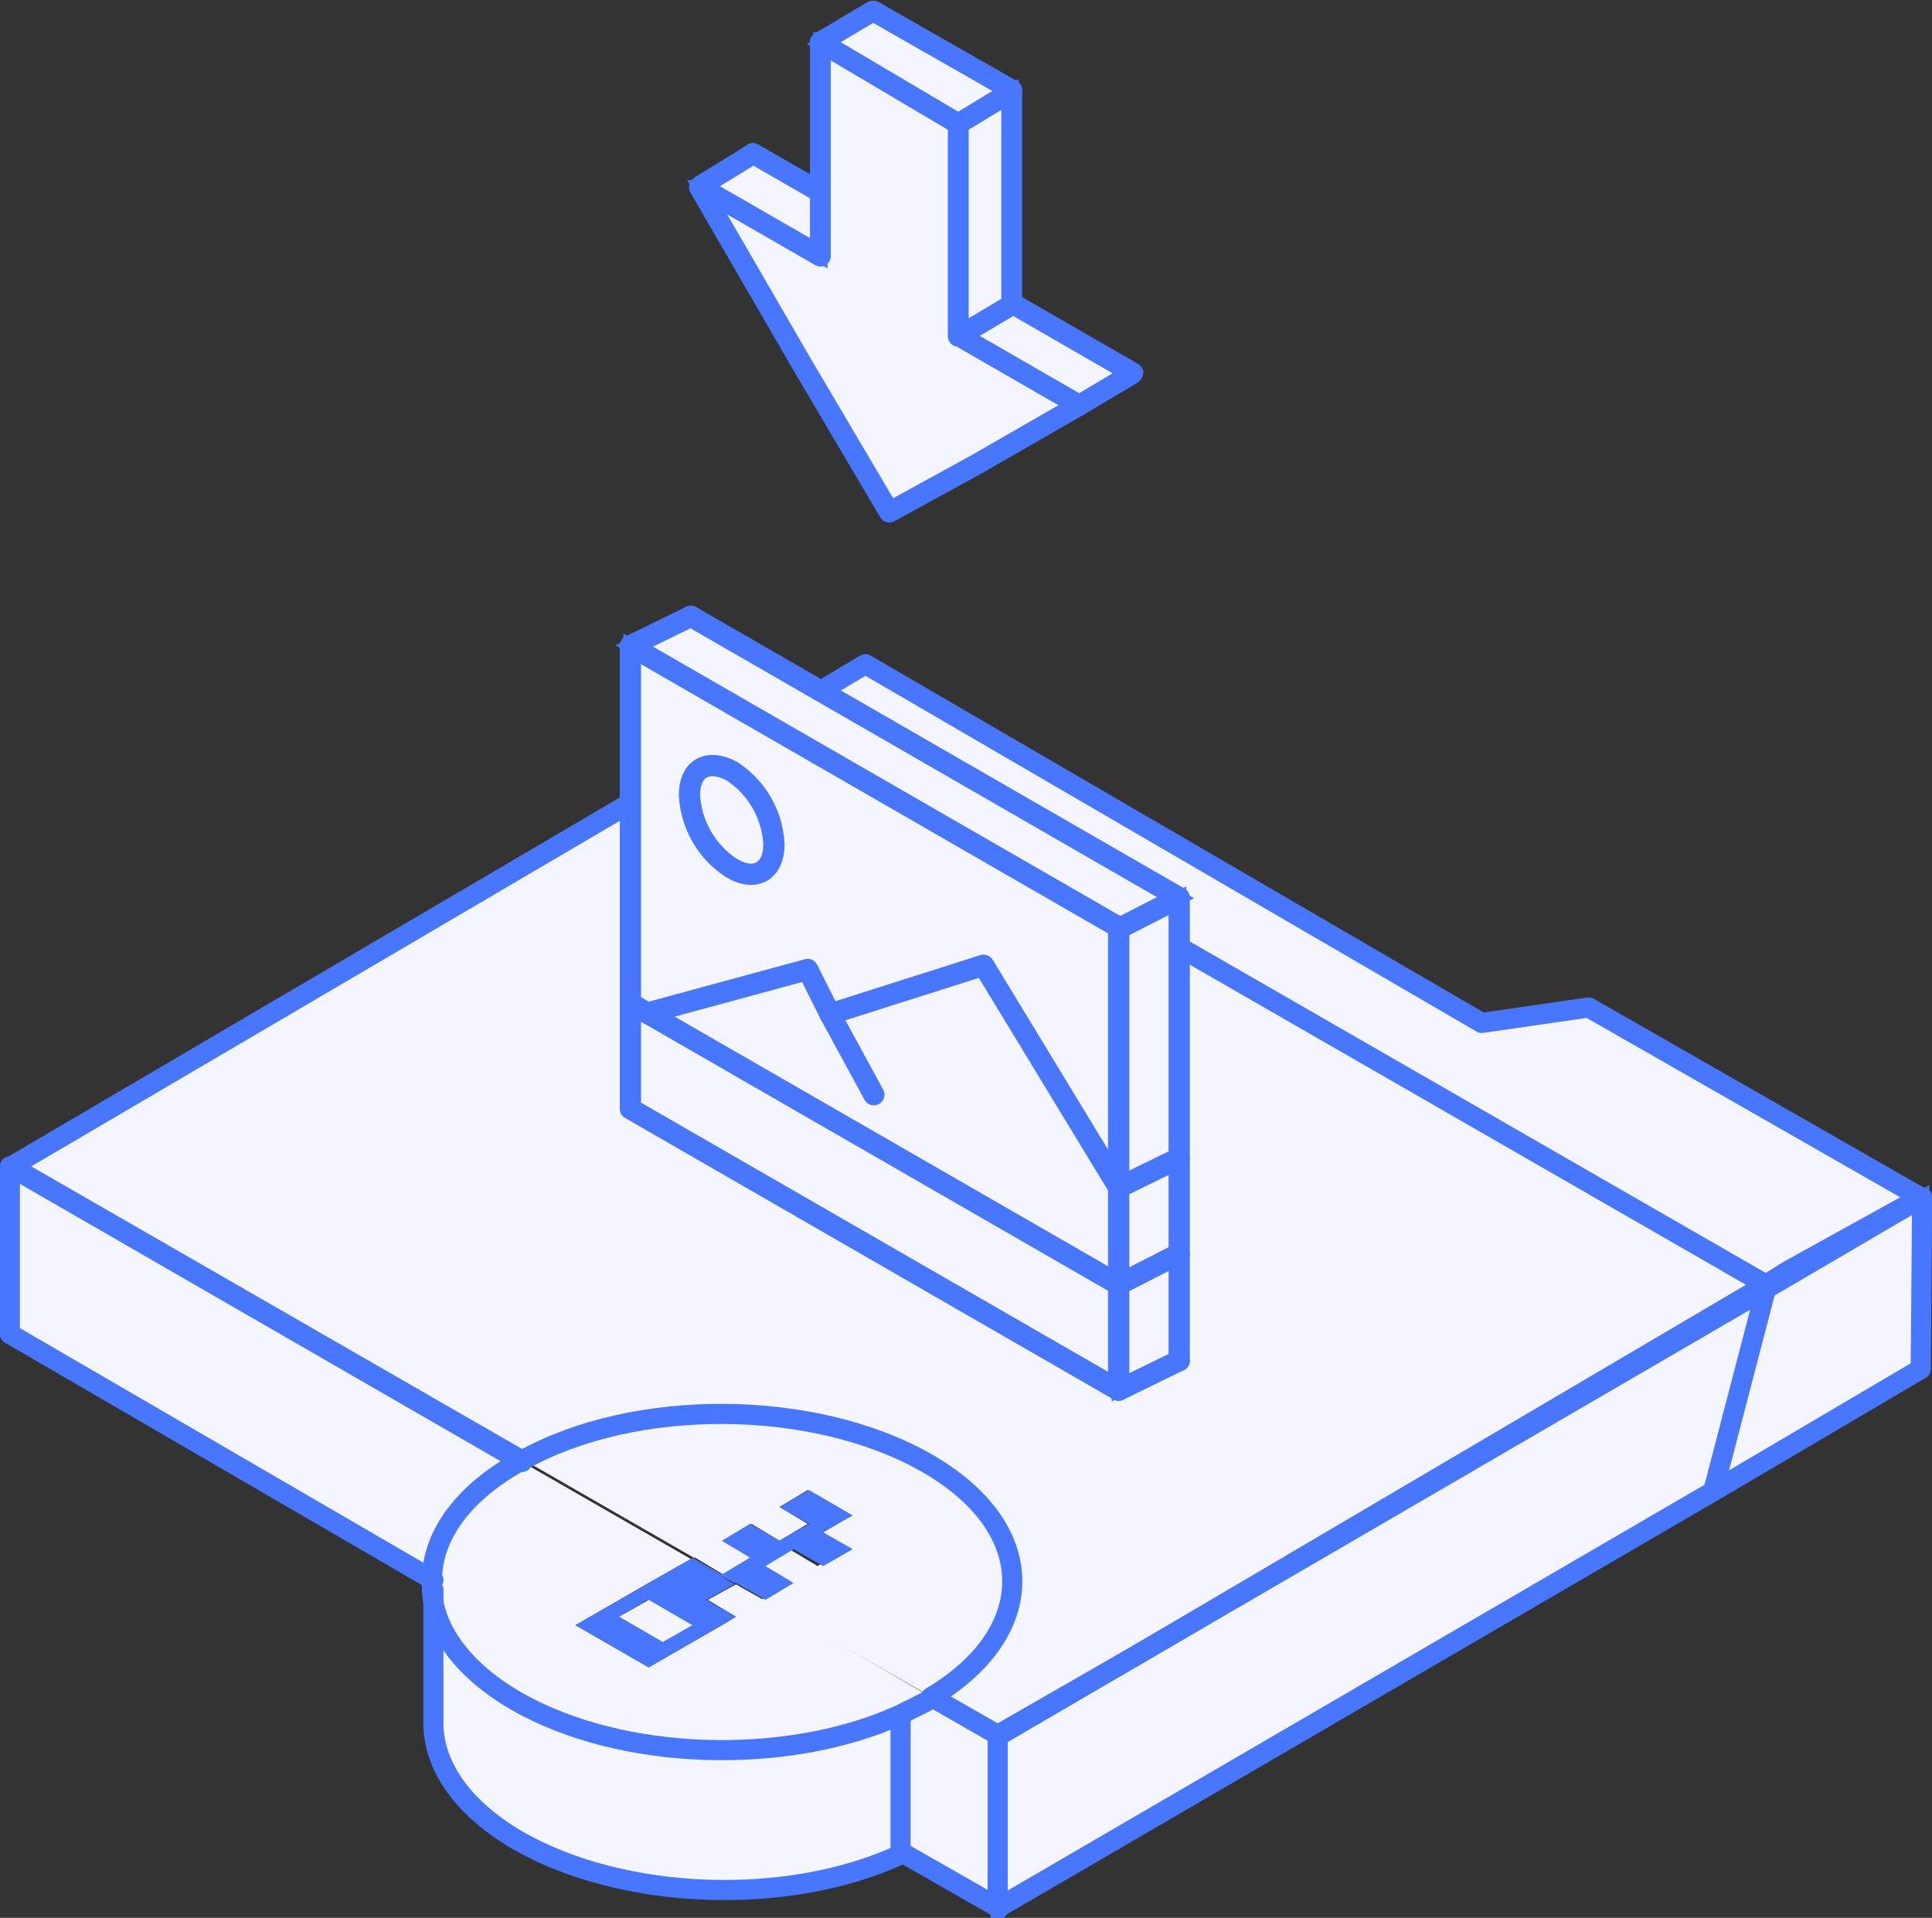 <svg version="1.1" viewBox="0 0 137.3 136.3" xmlns="http://www.w3.org/2000/svg">
 <rect x="0" y="0" width="137.3" height="136.3" fill="#333333" stroke="none"/>
 <g fill="#f5f5ff">
  <g stroke="#4876ff">
   <path class="cls-1" d="m136.6 85.1-0.1 12.2-14.6 8.6-0.1-0.1 3.7-14.2zm-0.1 0-9.4 5.2-1.6 1-70.2-40.4 6.2-3.7 43.8 25.5 7.6-1.1z"/>
   <path class="cls-1" d="m125.5 91.6-3.7 14.2 0.1 0.1-51 29.7v-12.3 0.1l10.1-5.9z"/>
   <path class="cls-1" d="m125.5 91.3-44.5 26.2-10.1 5.8-4.7-2.7c7.7-4.6 7.6-12-0.3-16.6s-20.7-4.6-28.8-0.2l-36.3-20.8 54.5-32.1z"/>
   <path class="cls-1" d="m70.9 123.3v12.2l-7-4v-9.7l2-1 0.3-0.3z"/>
  </g>
  <path class="cls-1" d="m65.9 104c8 4.6 8 12 0.3 16.6l-11-6.3-3.1-1.8 2 1.2 2-1.2-2-1.2 2-1.2 2 1.2 2-1.2-1.6-1.2 2-1.2-3.1-1.8-2 1.2 2 1.2-2 1.2-2-1.2-2 1.2 2 1.2-2 1.2-2-1.2h-0.1l-12-6.9c7.9-4.4 20.7-4.4 28.6 0.2zm0.3 16.6-10.8-6.3z"/>
  <path class="cls-1" d="m30.8 112.3c0-3 2-6 6-8.3l0.3-0.1 12 6.9-3 1.7-5.2 3 5.2 3 5.2-3 1-0.6-2-1.2 2-1.1 3.2 1.8 10.8 6.3-0.3 0.2-2 1c-8 3.6-19.7 3.3-27.2-1-3.8-2.2-5.8-5-6-7.8z"/>
  <path class="cls-1" d="m64 121.8v9.8c-8 3.8-19.7 3.4-27.2-1-4.1-2.3-6.1-5.4-6-8.5v-9.1c0.3 2.8 2.3 5.6 6 7.8 7.4 4.3 19.1 4.6 27.2 1z" stroke="#4876ff"/>
 </g>
 <path class="cls-2" d="m60.6 107.7-2.1 1.2 2.1 1.2-2.1 1.2-2.1-1.2-2 1.2 2 1.2-2 1.2-2.1-1.2h-0.1l-1-0.5-2.1-1.2 0.1-0.1 2.1 1.2 2-1.2-2-1.2 2-1.2 2.1 1.2 2.1-1.2-2.1-1.2 2.1-1.2z" fill="#4876ff"/>
 <path class="cls-2" d="m52.3 114.9-1 0.6-5.2 3-5.2-3 5.2-3 3-1.7 2.1 1.2 1 0.6-2 1.1zm-5.2 1.8 2-1.2-3.1-1.8-2 1.2zm4.1-4.7-2.1-1.2z" fill="#4876ff"/>
 <path class="cls-1" d="m49.2 115.5-2.1 1.2-3.1-1.8 2.1-1.2zm-0.2-4.7-12-7zm-12-6.9h-0.2c-4 2.4-6 5.4-6 8.4l-30.1-17.5v-11.8z" fill="#f5f5ff"/>
 <g fill="none" stroke="#4876ff" stroke-linecap="round" stroke-linejoin="round" stroke-width="1.43px">
  <path class="cls-3" d="m37.1 103.8-36.3-20.9 54.5-32 6.2-3.7 43.8 25.5 7.6-1.1 23.6 13.5-9.4 5.2-1.6 1-44.5 26.2-10.1 5.9v-0.1l-4.7-2.7m-29.1-16.7-36.4-21v11.9l30.1 17.5m40.1 11-4.7-2.7m-2.2 11 7 4"/>
  <path class="cls-3" d="m70.9 135.6 51-29.7 14.6-8.6 0.1-12.2-11.1 6.5-44.5 25.9-10.1 5.8z"/>
  <path class="cls-3" d="m55.2 50.8 0.1 0.1 70.2 40.4h0.1l-0.1 0.3-3.7 14.2m-57.8 26c-8 3.7-19.7 3.3-27.2-1-4.1-2.4-6.1-5.5-6-8.6v-9.2"/>
  <path class="cls-3" d="m37.1 103.8c8-4.5 20.8-4.4 28.8 0.2s8 12 0.3 16.6l-0.3 0.3-2 1c-8 3.6-19.7 3.3-27.2-1-3.8-2.2-5.8-5-6-7.8v-0.8c0-3 2-6 6-8.3l0.3-0.1zm26.9 27.9v-9.8"/>
 </g>
 <g fill="#f5f5ff" stroke="#4876ff">
  <path class="cls-1" d="m80.5 26.5-0.1 0.1-3.7 2.2-8.5-4.9 0.1-0.1 3.7-2.2z"/>
  <path class="cls-1" d="m76.7 28.8-7.3 4.2-6.2 3.4-6.2-10.5-7.3-12.6h0.1l8.5 4.9v-15.1l9.8 5.7v15.1h0.1z"/>
  <path class="cls-1" d="m71.9 21.5 0.1 0.1-3.7 2.2-0.1 0.1h-0.1v-15.1l3.8-2.3zm0-15.1v0.1l-3.8 2.3-9.8-5.7 3.7-2.4 0.1 0.1zm-13.6 7.2v4.6l-8.5-4.9v-0.1l3.6-2.3h0.1l4.7 2.7z"/>
 </g>
 <g fill="none" stroke="#4876ff" stroke-linecap="round" stroke-linejoin="round" stroke-width="1.48px">
  <path class="cls-4" d="m80.5 26.5-8.5-4.9-0.1-0.1v-15.1l-9.8-5.6m-3.9 12.8-4.7-2.7m14.6-2.1-9.8-5.8"/>
  <path class="cls-4" d="m76.7 28.8-8.5-4.9h-0.1v-15.1"/>
  <path class="cls-4" d="m58.3 3.1v15.1l-8.5-4.9h-0.1l7.3 12.6 6.2 10.5 6.2-3.4 7.3-4.2m-23.3-17.8-3.6 2.2m8.5-10.2 3.7-2.2m6.1 8 3.8-2.3"/>
  <path class="cls-4" d="m68.3 23.8 3.7-2.2v-0.1m4.7 7.3 3.7-2.2"/>
 </g>
 <g fill="#f5f5ff" stroke="#4876ff">
  <path class="cls-1" d="m83.8 89.1v7.6l-4.3 2.1v-7.5z"/>
  <path class="cls-1" d="m83.8 82.3v6.8l-4.3 2.2v-6.9z"/>
  <path class="cls-1" d="m83.8 63.8v18.5l-4.3 2.1v-18.5zm0 0-4.3 2.1-34.7-20 4.3-2.1zm-24.8 8.3 0.2-0.1 10.7-3.4 9.6 15.8v6.9l-33.5-19.3 11.4-3.1z"/>
  <path class="cls-1" d="m79.5 66v18.4l-9.6-15.8-10.9 3.4-1.7-3.1-11.3 3.1-1.2-0.7v-25.4zm-24.5-6a6.6 6.6 0 0 0-3-5.2c-1.6-1-3-0.2-3 1.7a6.6 6.6 0 0 0 3 5.2c1.6 0.9 3 0.2 3-1.7z"/>
  <path class="cls-1" d="m52 54.8a6.6 6.6 0 0 1 3 5.2c0 1.9-1.3 2.7-3 1.7a6.6 6.6 0 0 1-3-5.2c0-1.9 1.3-2.6 3-1.7z"/>
 </g>
 <g fill="none" stroke="#4876ff" stroke-linecap="round" stroke-linejoin="round" stroke-width="1.51px">
  <path class="cls-5" d="m79.5 98.8-34.7-20v-32.9l34.7 20z"/>
  <path class="cls-5" d="m83.8 96.7v-32.9l-34.7-20m-4.3 27.5 1.2 0.7 33.5 19.3m-24.5-31.3c0 1.9-1.3 2.7-3 1.7a6.6 6.6 0 0 1-3-5.2c0-1.9 1.3-2.6 3-1.7a6.6 6.6 0 0 1 3 5.2z"/>
  <path class="cls-5" d="m46 72 11.4-3.1 1.6 3.2 3.1 5.7m-2.9-5.8 10.7-3.4 9.6 15.8m-34.7-38.5 4.3-2.1m30.4 22.2 4.3-2.2m-4.3 35 4.3-2.1m-4.3-5.4 4.3-2.2m-4.3-4.7 4.3-2.1"/>
 </g>
</svg>
